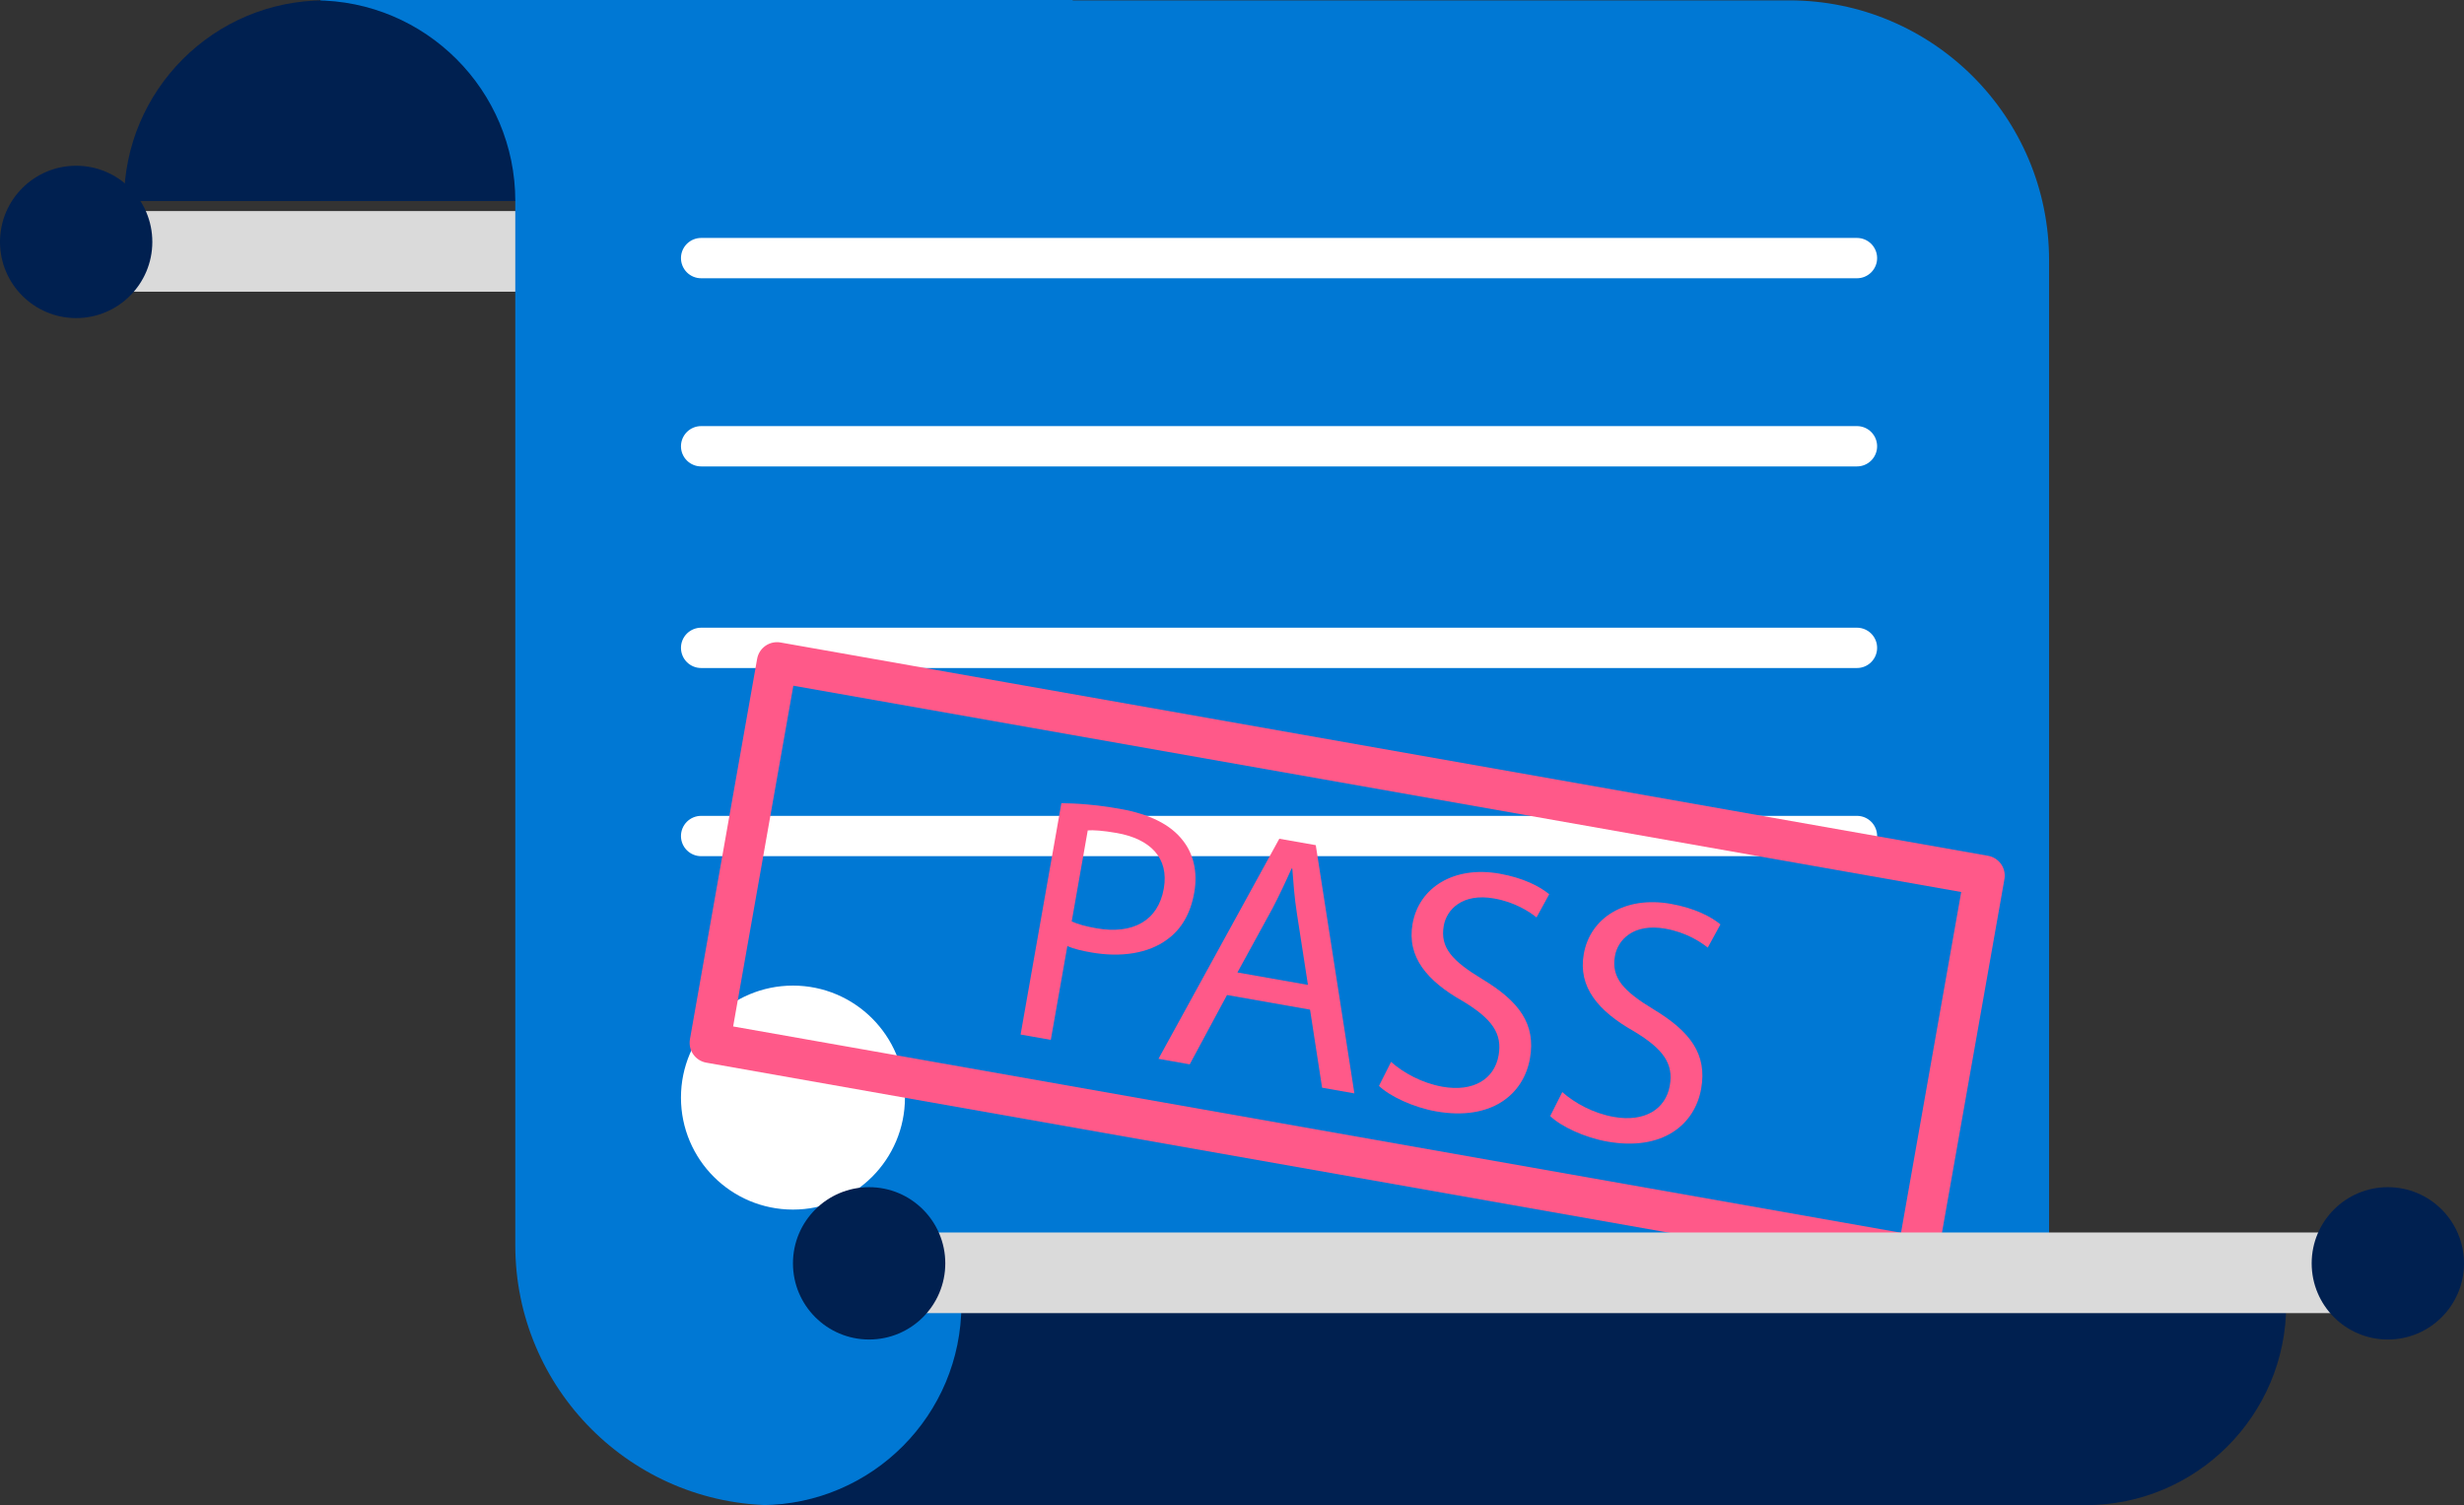 <?xml version="1.0" encoding="utf-8"?>
<!-- Generator: Adobe Illustrator 16.0.3, SVG Export Plug-In . SVG Version: 6.00 Build 0)  -->
<!DOCTYPE svg PUBLIC "-//W3C//DTD SVG 1.1//EN" "http://www.w3.org/Graphics/SVG/1.1/DTD/svg11.dtd">
<svg version="1.1" id="文" xmlns="http://www.w3.org/2000/svg" xmlns:xlink="http://www.w3.org/1999/xlink" x="0px" y="0px"
	 width="183.334px" height="112px" viewBox="0 0 183.334 112" enable-background="new 0 0 183.334 112" xml:space="preserve">
<rect x="0" y="0" width="183.334" height="112" fill="#333333" stroke="none"/>
<g>
	<g>
		<rect x="5.167" y="15.704" fill="#DADADA" width="96" height="6"/>
		<path fill="#0078D4" d="M133.117,0.027H79.813V0h-55.97v14.915H38.34v77.739c0,10.684,8.662,19.346,19.345,19.346h94.777V19.373
			C152.463,8.688,143.803,0.027,133.117,0.027z"/>
		
			<line fill="none" stroke="#FFFFFF" stroke-width="3" stroke-linecap="round" stroke-linejoin="round" stroke-miterlimit="10" x1="52.167" y1="19.204" x2="138.167" y2="19.204"/>
		
			<line fill="none" stroke="#FFFFFF" stroke-width="3" stroke-linecap="round" stroke-linejoin="round" stroke-miterlimit="10" x1="52.167" y1="33.204" x2="138.167" y2="33.204"/>
		<circle fill="#FFFFFF" cx="59" cy="81.667" r="8.333"/>
		
			<line fill="none" stroke="#FFFFFF" stroke-width="3" stroke-linecap="round" stroke-linejoin="round" stroke-miterlimit="10" x1="52.167" y1="48.204" x2="138.167" y2="48.204"/>
		
			<line fill="none" stroke="#FFFFFF" stroke-width="3" stroke-linecap="round" stroke-linejoin="round" stroke-miterlimit="10" x1="52.167" y1="62.204" x2="138.167" y2="62.204"/>
		<path fill="#002050" d="M9.228,14.957h29.113l0,0c0-8.246-6.685-14.93-14.929-14.93h0.746C15.913,0.027,9.228,6.711,9.228,14.957
			L9.228,14.957z"/>
		<g>
			<g>
				
					<rect x="54.633" y="56.954" transform="matrix(0.985 0.174 -0.174 0.985 13.909 -16.324)" fill="none" stroke="#FF5989" stroke-width="3" stroke-linecap="round" stroke-linejoin="round" stroke-miterlimit="10" width="91.218" height="28.739"/>
			</g>
			<g>
				<path fill="#FF5989" d="M78.972,59.761c1.117,0.01,2.565,0.105,4.376,0.425c2.223,0.392,3.759,1.195,4.629,2.309
					c0.81,0.996,1.156,2.362,0.883,3.913c-0.278,1.577-0.962,2.735-2.001,3.485c-1.412,1.057-3.465,1.361-5.662,0.974
					c-0.672-0.118-1.288-0.254-1.781-0.474l-1.23,6.979l-2.249-0.396L78.972,59.761z M79.74,68.558
					c0.467,0.215,1.079,0.376,1.829,0.509c2.713,0.478,4.6-0.549,5.023-2.952c0.405-2.3-1.026-3.699-3.508-4.137
					c-0.981-0.173-1.745-0.227-2.15-0.192L79.74,68.558z"/>
				<path fill="#FF5989" d="M91.297,74.034l-2.775,5.159l-2.326-0.41l8.991-16.377l2.713,0.479l2.873,18.469l-2.403-0.424
					l-0.896-5.807L91.297,74.034z M97.318,73.282l-0.822-5.314c-0.187-1.205-0.262-2.285-0.343-3.338l-0.052-0.01
					c-0.441,0.988-0.912,1.998-1.436,2.998l-2.594,4.739L97.318,73.282z"/>
				<path fill="#FF5989" d="M103.502,79.01c0.898,0.799,2.28,1.575,3.831,1.849c2.3,0.405,3.859-0.571,4.169-2.33
					c0.287-1.628-0.479-2.722-2.672-4.042c-2.666-1.509-4.163-3.293-3.729-5.748c0.479-2.714,3.082-4.333,6.469-3.735
					c1.782,0.314,3.002,0.955,3.7,1.53l-0.944,1.727c-0.514-0.411-1.586-1.133-3.162-1.41c-2.378-0.42-3.533,0.843-3.742,2.031
					c-0.287,1.628,0.631,2.616,2.87,3.971c2.745,1.656,3.995,3.343,3.544,5.901c-0.475,2.688-2.876,4.664-6.985,3.939
					c-1.68-0.297-3.428-1.111-4.249-1.896L103.502,79.01z"/>
				<path fill="#FF5989" d="M116.242,81.256c0.898,0.799,2.28,1.575,3.831,1.849c2.3,0.405,3.859-0.571,4.169-2.33
					c0.287-1.628-0.479-2.722-2.672-4.042c-2.665-1.509-4.164-3.292-3.73-5.747c0.479-2.714,3.083-4.333,6.469-3.736
					c1.783,0.314,3.003,0.955,3.701,1.53l-0.945,1.727c-0.513-0.41-1.584-1.132-3.161-1.41c-2.378-0.419-3.534,0.843-3.744,2.031
					c-0.287,1.628,0.633,2.617,2.872,3.972c2.745,1.656,3.995,3.342,3.544,5.9c-0.475,2.688-2.876,4.664-6.985,3.939
					c-1.681-0.296-3.429-1.111-4.249-1.896L116.242,81.256z"/>
			</g>
		</g>
		<path fill="#002050" d="M71.533,97.063c0,8.218-6.64,14.88-14.845,14.926v0.004h98.488c8.244,0,14.93-6.684,14.93-14.93H71.533z"
			/>
		<circle fill="#002050" cx="5.667" cy="18" r="5.667"/>
		<rect x="64.167" y="91.704" fill="#DADADA" width="110" height="6"/>
		<circle fill="#002050" cx="64.667" cy="94" r="5.667"/>
		<circle fill="#002050" cx="177.667" cy="94" r="5.667"/>
	</g>
</g>
</svg>
